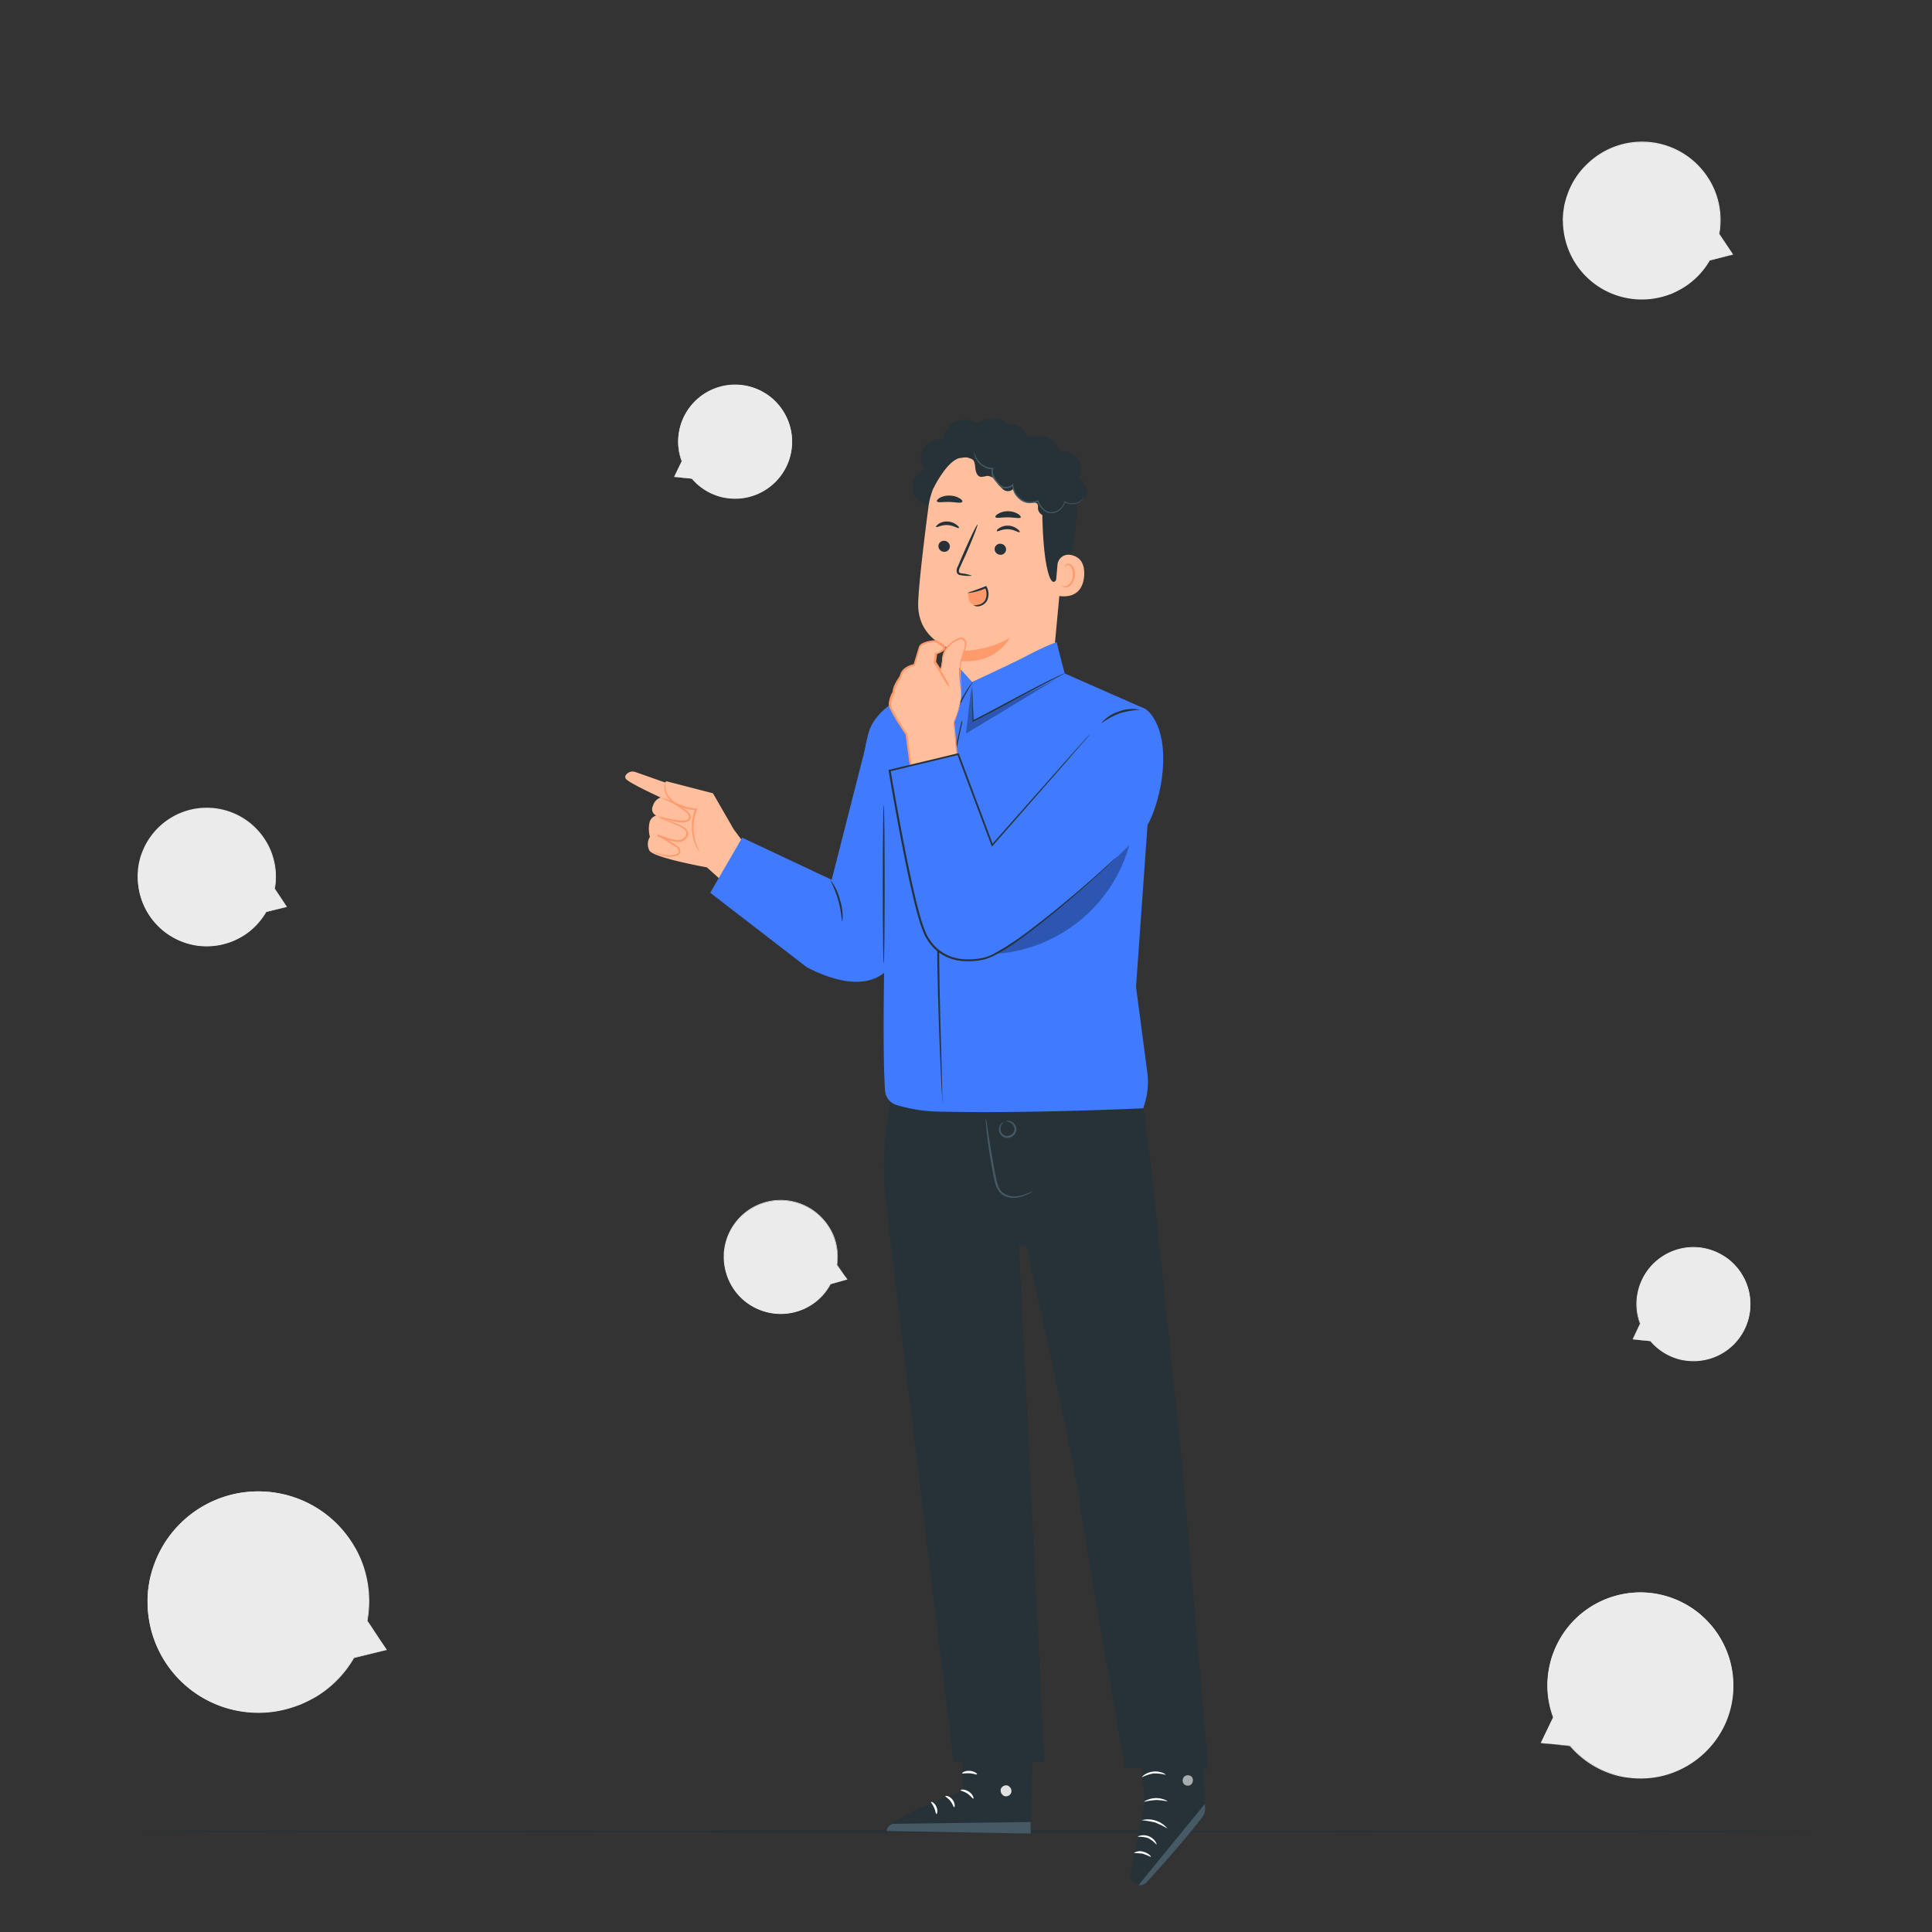 <svg xmlns="http://www.w3.org/2000/svg" viewBox="0 0 500 500"><rect x="0" y="0" width="500" height="500" fill="#333333" stroke="none"/><g id="freepik--background-complete--inject-4"><path d="M100.14,427,91.51,429A28.61,28.61,0,1,1,95,419.4v0Z" style="fill:#ebebeb"></path><path d="M100.14,427s-.09-.16-.3-.48l-1-1.45-3.79-5.7a.09.09,0,0,0-.13,0l0,0v0l.19.05a28.48,28.48,0,0,0-1-14,27.91,27.91,0,0,0-1.74-4.08,30.8,30.8,0,0,0-2.56-4,28.53,28.53,0,0,0-18.33-11,28.85,28.85,0,0,0-12.31.69A28.8,28.8,0,0,0,40,404.64l-.59,1.67L38.94,408l-.21.86-.14.86-.26,1.73c-.07.57-.08,1.16-.12,1.73a14.28,14.28,0,0,0,0,1.73,24.12,24.12,0,0,0,.25,3.41A28.64,28.64,0,0,0,62.89,443a28.49,28.49,0,0,0,10.4-.45,33.13,33.13,0,0,0,4.55-1.44,37.57,37.57,0,0,0,4-2,28.38,28.38,0,0,0,9.79-10l-.06,0,6.44-1.6,1.64-.41.53-.14-.58.12-1.67.38-6.4,1.46a.12.12,0,0,0-.07.05,28.52,28.52,0,0,1-9.78,9.87,38.93,38.93,0,0,1-3.93,2,32,32,0,0,1-4.5,1.39,28.44,28.44,0,0,1-29.78-11.79,28.71,28.71,0,0,1-4.55-12.14,25,25,0,0,1-.25-3.36,13.83,13.83,0,0,1,0-1.7c0-.56,0-1.13.12-1.7l.26-1.7.13-.85.22-.84.42-1.68.58-1.64A27.66,27.66,0,0,1,48,393.64a28,28,0,0,1,11.27-6.25,28.31,28.31,0,0,1,30.24,10.13,30.14,30.14,0,0,1,2.55,4,26.94,26.94,0,0,1,1.74,4,28.62,28.62,0,0,1,1.15,13.87.09.09,0,0,0,.18.06v0l-.17,0c1.67,2.43,3,4.29,3.85,5.57.43.63.77,1.11,1,1.45S100.14,427,100.14,427Z" style="fill:#ebebeb"></path><path d="M74.26,234.72,68.88,236a17.81,17.81,0,1,1,2.18-6h0Z" style="fill:#ebebeb"></path><path d="M74.26,234.72l-.19-.3c-.14-.21-.34-.51-.59-.91-.55-.81-1.34-2-2.37-3.55a.06.06,0,0,0-.08,0l0,0h0l.12,0a17.87,17.87,0,0,0-1.74-11.29,20.73,20.73,0,0,0-1.6-2.51,17.93,17.93,0,0,0-19.13-6.46,18,18,0,0,0-11.95,11l-.37,1-.27,1.07-.13.53-.09.54-.16,1.08c0,.36,0,.72-.07,1.08a9.74,9.74,0,0,0,0,1.08,16.68,16.68,0,0,0,.16,2.13A17.9,17.9,0,0,0,51,244.74a17.91,17.91,0,0,0,6.49-.28,20.06,20.06,0,0,0,2.84-.9,25,25,0,0,0,2.48-1.26A17.82,17.82,0,0,0,68.93,236l0,0,4-1,1-.26.33-.09-.36.08-1,.23-4,.91,0,0a17.71,17.71,0,0,1-6.1,6.16,22.6,22.6,0,0,1-2.46,1.24,19.62,19.62,0,0,1-2.81.87,17.66,17.66,0,0,1-6.4.26,17.62,17.62,0,0,1-15-15.19,16.35,16.35,0,0,1-.15-2.1,7.51,7.51,0,0,1,0-1.06c0-.36,0-.71.07-1.07l.16-1.06.08-.53.14-.52.26-1.05.36-1A17.69,17.69,0,0,1,48.73,210a17.72,17.72,0,0,1,14.16,2,17.65,17.65,0,0,1,4.71,4.31,18.44,18.44,0,0,1,1.59,2.47,16,16,0,0,1,1.09,2.51A17.89,17.89,0,0,1,71,230a.05.05,0,0,0,0,.07s0,0,.06,0H71c1,1.51,1.85,2.68,2.4,3.48l.63.9Z" style="fill:#ebebeb"></path><path d="M422.51,346.63l2-4.1a14.66,14.66,0,0,1,16.68-19.4,14.66,14.66,0,1,1-14,23.94h0Z" style="fill:#ebebeb"></path><path d="M422.51,346.63l.29,0,.89.1,3.49.36a0,0,0,0,0,.06,0,0,0,0,0,0,0,0h0l-.08.06a14.7,14.7,0,0,0,5.89,4.17,15.56,15.56,0,0,0,2.19.65,17,17,0,0,0,2.43.29A14.71,14.71,0,0,0,453,336.84a14.49,14.49,0,0,0-2-6.76l-.47-.78-.54-.73-.26-.36-.3-.34-.6-.67c-.21-.22-.43-.41-.65-.61a6.28,6.28,0,0,0-.67-.59,12.75,12.75,0,0,0-1.43-1,15,15,0,0,0-6.41-2.2,14.78,14.78,0,0,0-11.38,3.82,14.61,14.61,0,0,0-3.22,4.27,15.89,15.89,0,0,0-.92,2.27,19.61,19.61,0,0,0-.5,2.23,14.53,14.53,0,0,0,.77,7.17v0L423,345.59c-.16.33-.29.59-.37.78a2,2,0,0,0-.12.26l.14-.27.4-.79c.34-.69.85-1.7,1.51-3,0,0,0,0,0,0a14.61,14.61,0,0,1-.7-7.1,18.84,18.84,0,0,1,.5-2.21,15.57,15.57,0,0,1,.92-2.24A14.61,14.61,0,0,1,439.7,323a14.74,14.74,0,0,1,6.3,2.17,12.43,12.43,0,0,1,1.41,1,7.09,7.09,0,0,1,.66.57c.21.2.44.39.64.61l.59.66.29.33.26.36.53.71.46.77a14.26,14.26,0,0,1,2,6.65,14.45,14.45,0,0,1-1.21,6.52,14.64,14.64,0,0,1-8.71,7.93,14.48,14.48,0,0,1-5.2.73,15.44,15.44,0,0,1-2.41-.28,13.94,13.94,0,0,1-2.16-.63,14.77,14.77,0,0,1-5.88-4.09s-.05,0-.07,0,0,0,0,.06h0l.05-.07-3.47-.3-.9-.07Z" style="fill:#ebebeb"></path><path d="M219.32,331.13l-4.4,1.2a14.64,14.64,0,1,1,1.64-5h0Z" style="fill:#ebebeb"></path><path d="M219.32,331.13l-.16-.24-.52-.73-2-2.87a0,0,0,0,0-.07,0l0,0h0l.1,0a14.72,14.72,0,0,0-.78-7.18,13.68,13.68,0,0,0-1-2.07,16.07,16.07,0,0,0-1.38-2,14.78,14.78,0,0,0-15.92-4.8,14.81,14.81,0,0,0-9.54,9.4l-.27.87-.2.89-.09.44-.06.45-.11.89c0,.29,0,.59,0,.89a6.61,6.61,0,0,0,0,.89,12.66,12.66,0,0,0,.19,1.75,15,15,0,0,0,2.59,6.25,14.73,14.73,0,0,0,4.77,4.23,15,15,0,0,0,5.62,1.78,14.66,14.66,0,0,0,5.34-.41,15,15,0,0,0,2.31-.81,18.92,18.92,0,0,0,2-1.11,14.6,14.6,0,0,0,4.87-5.32l0,0,3.29-.93.83-.24.27-.08-.29.07-.86.22-3.26.86,0,0a14.76,14.76,0,0,1-4.86,5.23,17,17,0,0,1-2,1.08,15.42,15.42,0,0,1-2.29.8,14.63,14.63,0,0,1-10.8-1.39,14.45,14.45,0,0,1-7.24-10.33,13.92,13.92,0,0,1-.18-1.72,6.44,6.44,0,0,1,0-.88c0-.29,0-.58,0-.87l.11-.88,0-.44.1-.43.19-.88.27-.85a14.26,14.26,0,0,1,3.69-5.86,14.42,14.42,0,0,1,5.69-3.41,14.62,14.62,0,0,1,11.71,1.29,14.42,14.42,0,0,1,4,3.42,17.57,17.57,0,0,1,1.37,2,13.49,13.49,0,0,1,1,2.05,14.47,14.47,0,0,1,.82,7.1.06.06,0,0,0,.05.06.05.05,0,0,0,0,0h-.08l2.07,2.8.54.73Z" style="fill:#ebebeb"></path><path d="M174.44,123.43l2-4.09a14.72,14.72,0,1,1,2.67,4.53h0Z" style="fill:#ebebeb"></path><path d="M174.44,123.43l.29,0,.89.1,3.5.36a.07.07,0,0,0,.06,0s0,0,0,0h0l-.09.06a14.66,14.66,0,0,0,5.89,4.16,13.59,13.59,0,0,0,2.19.65,15.82,15.82,0,0,0,2.43.3,14.46,14.46,0,0,0,5.28-.73,14.76,14.76,0,0,0,5.1-2.92,14.92,14.92,0,0,0,3.76-5.1,14.73,14.73,0,0,0,1.24-6.62,14.35,14.35,0,0,0-2-6.76l-.46-.78-.54-.73-.27-.37-.3-.33-.59-.67c-.21-.22-.44-.41-.65-.62s-.43-.41-.67-.58a15.67,15.67,0,0,0-1.44-1,14.76,14.76,0,0,0-21,5.89,15.54,15.54,0,0,0-.92,2.28,17.59,17.59,0,0,0-.49,2.23,14.53,14.53,0,0,0,.77,7.17v0l-1.48,3.07-.37.78-.12.26.14-.27c.1-.18.23-.44.4-.78l1.52-3v0a14.62,14.62,0,0,1-.71-7.11,19.15,19.15,0,0,1,.5-2.2,17,17,0,0,1,.92-2.24,14.84,14.84,0,0,1,3.2-4.21A14.53,14.53,0,0,1,197.94,102a13.5,13.5,0,0,1,1.41,1,7.09,7.09,0,0,1,.66.57c.21.2.43.39.64.6l.58.66.3.33.26.36.53.72.46.77a14.58,14.58,0,0,1,.74,13.16,14.63,14.63,0,0,1-3.7,5,14.54,14.54,0,0,1-10.22,3.63,16.76,16.76,0,0,1-2.4-.28,15.28,15.28,0,0,1-2.17-.63,14.65,14.65,0,0,1-5.87-4.09,0,0,0,0,0-.07,0s0,0,0,.06h0l0-.07-3.47-.3-.9-.07Z" style="fill:#ebebeb"></path><path d="M448.53,65.88l-6.14,1.47a20.26,20.26,0,1,1,2.49-6.84h0Z" style="fill:#ebebeb"></path><path d="M448.53,65.88l-.22-.34-.68-1-2.69-4.05a.08.08,0,0,0-.1,0l0,0h0l.14,0a20.35,20.35,0,0,0-.75-10,19,19,0,0,0-1.24-2.9,21.74,21.74,0,0,0-1.82-2.86A20.33,20.33,0,0,0,411.22,42,20,20,0,0,0,405.76,50l-.42,1.19L405,52.43l-.15.6-.1.62-.18,1.22c-.05.41-.06.83-.09,1.24s-.06.82,0,1.22a17.82,17.82,0,0,0,.18,2.43,20.68,20.68,0,0,0,3.3,8.76A20.44,20.44,0,0,0,429.44,77a22.71,22.71,0,0,0,3.24-1,27.34,27.34,0,0,0,2.81-1.44,20.12,20.12,0,0,0,7-7.13l0,0L447,66.28l1.16-.29.38-.11-.42.09-1.18.27-4.55,1a.09.09,0,0,0-.05,0,20.25,20.25,0,0,1-6.95,7,27.92,27.92,0,0,1-2.79,1.4,22.54,22.54,0,0,1-3.2,1,20.06,20.06,0,0,1-24.4-17,17.36,17.36,0,0,1-.18-2.39c0-.4,0-.8,0-1.21s0-.81.08-1.21l.19-1.21.09-.6.16-.6.3-1.19.41-1.17a20.13,20.13,0,0,1,13.38-12.38,20.18,20.18,0,0,1,16.12,2.3,20,20,0,0,1,5.37,4.9,22.44,22.44,0,0,1,1.82,2.82A19.56,19.56,0,0,1,444,50.64a20.35,20.35,0,0,1,.82,9.86.07.07,0,0,0,.05.08.06.06,0,0,0,.08,0h-.12l2.74,4,.71,1Z" style="fill:#ebebeb"></path><path d="M398.73,451.09,402,444.4a24,24,0,1,1,4.36,7.4h0Z" style="fill:#ebebeb"></path><path d="M398.73,451.09l.48.06,1.44.15,5.71.6a.1.1,0,0,0,.1-.08s0,0,0,0h0l-.14.09a24.1,24.1,0,0,0,9.62,6.8,23.6,23.6,0,0,0,3.57,1.06,26.31,26.31,0,0,0,4,.48,23.84,23.84,0,0,0,8.62-1.18,24.21,24.21,0,0,0,14.45-13.1,23.93,23.93,0,0,0,2-10.8,23.59,23.59,0,0,0-3.23-11l-.77-1.27-.87-1.2-.44-.59-.49-.55-1-1.09c-.34-.36-.71-.67-1.06-1a11,11,0,0,0-1.09-1,23.75,23.75,0,0,0-2.35-1.66,24.51,24.51,0,0,0-10.45-3.58,24.18,24.18,0,0,0-18.57,6.23,23.87,23.87,0,0,0-5.26,7,26.2,26.2,0,0,0-1.5,3.71,30.33,30.33,0,0,0-.81,3.64,23.67,23.67,0,0,0,1.26,11.69v-.06c-1.05,2.18-1.86,3.86-2.41,5l-.6,1.27c-.14.29-.2.43-.2.43s.09-.16.23-.45.37-.72.65-1.28l2.48-4.92a.06.06,0,0,0,0-.06,23.87,23.87,0,0,1-1.16-11.6,31.86,31.86,0,0,1,.82-3.6,26.87,26.87,0,0,1,1.5-3.66,23.77,23.77,0,0,1,5.22-6.86,23.63,23.63,0,0,1,28.6-2.56,21.41,21.41,0,0,1,2.3,1.64,13.58,13.58,0,0,1,1.08.93c.34.33.71.64,1,1l1,1.07.48.54.43.59.86,1.17.75,1.26a23.22,23.22,0,0,1,3.18,10.85,23.61,23.61,0,0,1-2,10.63,23.74,23.74,0,0,1-22.71,14.14,25.63,25.63,0,0,1-3.92-.47,23.53,23.53,0,0,1-3.54-1,24,24,0,0,1-9.58-6.67.08.08,0,0,0-.12,0s0,.06,0,.1h0l.08-.12-5.66-.49-1.48-.12Z" style="fill:#ebebeb"></path></g><g id="freepik--Floor--inject-4"><path d="M469.63,474c0,.15-97.06.26-216.76.26S36.1,474.17,36.1,474s97-.26,216.77-.26S469.63,473.88,469.63,474Z" style="fill:#263238"></path></g><g id="freepik--Character--inject-4"><path d="M241,130.57a4.58,4.58,0,0,1-1.49-9,4.76,4.76,0,0,1,4.55-7.8,5.7,5.7,0,0,1,8.82-4.23,6.41,6.41,0,0,1,7.88.24,4.56,4.56,0,0,1,3.63,7.93" style="fill:#263238"></path><path d="M240.28,131.18a19.41,19.41,0,0,1,20.21-16.87l1,0c10.79,1.17,15.83,11,14.36,21.75l-3.36,36-.18,1.75-25.23,3.76.49-9.18s-10.33-2.14-9.94-12.55C237.83,150.83,239.06,140.51,240.28,131.18Z" style="fill:#ffbf9d"></path><path d="M247.5,168.39a25.24,25.24,0,0,0,13.83-3.32s-3.58,7.33-13.92,5.88Z" style="fill:#ff9a6c"></path><path d="M242.87,141.23a1.48,1.48,0,0,0,1.36,1.57,1.42,1.42,0,0,0,1.59-1.26,1.48,1.48,0,0,0-1.35-1.57A1.41,1.41,0,0,0,242.87,141.23Z" style="fill:#263238"></path><path d="M242.26,136.38c.18.21,1.35-.57,2.94-.49s2.74.94,2.92.76-.08-.45-.57-.84a4.12,4.12,0,0,0-2.33-.85,3.89,3.89,0,0,0-2.35.64C242.36,136,242.18,136.29,242.26,136.38Z" style="fill:#263238"></path><path d="M257.41,142a1.5,1.5,0,0,0,1.36,1.57,1.43,1.43,0,0,0,1.6-1.27,1.49,1.49,0,0,0-1.36-1.57A1.43,1.43,0,0,0,257.41,142Z" style="fill:#263238"></path><path d="M258,137.46c.17.2,1.34-.57,2.94-.49s2.73.94,2.91.76-.08-.45-.57-.84a4.12,4.12,0,0,0-2.32-.85,3.9,3.9,0,0,0-2.36.64C258.06,137,257.88,137.37,258,137.46Z" style="fill:#263238"></path><path d="M251.57,149a10.58,10.58,0,0,0-2.57-.6c-.41-.06-.79-.16-.84-.44a2.12,2.12,0,0,1,.33-1.2c.43-1,.89-2,1.36-3,1.9-4.34,3.29-7.92,3.12-8s-1.86,3.38-3.75,7.72l-1.32,3.07a2.4,2.4,0,0,0-.29,1.59,1.06,1.06,0,0,0,.64.64,3.42,3.42,0,0,0,.69.13A10.74,10.74,0,0,0,251.57,149Z" style="fill:#263238"></path><path d="M257.62,133.81c.19.42,1.59.05,3.28.08s3.09.38,3.27,0c.07-.2-.21-.57-.8-.93a5.15,5.15,0,0,0-2.5-.66,4.88,4.88,0,0,0-2.48.63C257.81,133.24,257.54,133.61,257.62,133.81Z" style="fill:#263238"></path><path d="M242.51,129.79c.32.37,1.66.06,3.25.12s2.92.39,3.25,0c.14-.18,0-.55-.62-.92a5.13,5.13,0,0,0-2.61-.73,5.07,5.07,0,0,0-2.62.6C242.58,129.24,242.37,129.6,242.51,129.79Z" style="fill:#263238"></path><path d="M241.52,126.46s3.07-6.38,6.28-7.75c3.9-1.65,5.33,2.61,9,1.78s7.4-2.42,11,.56c3.91,3.27,1.9,5.33,1.92,10,.09,18.77,3.24,24.23,4.65,15.46.16-1,2.87-1.6,3.47-5.66.78-5.26,1.3-11.68.31-15.49-.84-3.22-2.53-5.49-5.65-8.06-4.92-4.06-11.93-4.49-16.72-4.25S241.49,118.28,241.52,126.46Z" style="fill:#263238"></path><path d="M273.68,146.15a2.83,2.83,0,0,1,3.19-2.57c1.93.29,4,1.49,3.7,5.5-.58,7.1-7.59,5-7.58,4.85S273.41,149.12,273.68,146.15Z" style="fill:#ffbf9d"></path><path d="M274.75,151.38s.12.1.32.21a1.27,1.27,0,0,0,.92.1,3.06,3.06,0,0,0,1.64-2.64,3.89,3.89,0,0,0-.2-1.79,1.43,1.43,0,0,0-.85-1,.64.64,0,0,0-.76.28c-.11.19-.08.34-.11.34s-.15-.13-.07-.42A.8.8,0,0,1,276,146a1,1,0,0,1,.7-.12,1.74,1.74,0,0,1,1.2,1.2,4.18,4.18,0,0,1,.27,2c-.16,1.43-1,2.71-2.06,2.92a1.33,1.33,0,0,1-1.11-.28C274.75,151.55,274.73,151.39,274.75,151.38Z" style="fill:#ff9a6c"></path><path d="M274.23,132.37a6.93,6.93,0,0,1-3.08,1.24,2.34,2.34,0,0,1-2.5-1.76c-.06-.5.09-1.07-.21-1.47s-1.09-.37-1.69-.33a4.55,4.55,0,0,1-4.55-3.49,1.92,1.92,0,0,1-2.57.11,10.17,10.17,0,0,1-1.84-2.17,2.93,2.93,0,0,0-2.38-1.34,6.53,6.53,0,0,1-1.56.26c-.93-.13-1.33-1.24-1.43-2.18s-.15-2-.92-2.56a3.71,3.71,0,0,0-2.54-.2c-.86.09-2-.17-2.14-1a1.74,1.74,0,0,1,.38-1.28,4.62,4.62,0,0,1,5.53-1.47,6.25,6.25,0,0,1,11.53-.64,6.33,6.33,0,0,1,10,2.81,4.6,4.6,0,0,1,4.85,6.94,4.36,4.36,0,0,1,2.23,3.59c-.05,1.48-1.55,2.87-3,2.41a2.54,2.54,0,0,1-4.52,2.32" style="fill:#263238"></path><path d="M252.09,116.78v.13a2.06,2.06,0,0,0,0,.38,4.2,4.2,0,0,0,.44,1.39,5.06,5.06,0,0,0,1.5,1.76,4.7,4.7,0,0,0,2.87,1l-.11-.16a2.59,2.59,0,0,0,0,2A7.69,7.69,0,0,0,258,125a5.88,5.88,0,0,0,.76.85,2.46,2.46,0,0,0,1.11.48,2.61,2.61,0,0,0,2.33-.71l-.27-.09a5.38,5.38,0,0,0,2.08,3.81,3.93,3.93,0,0,0,2.3.88,7.16,7.16,0,0,0,2.33-.39l-.19-.1a5.54,5.54,0,0,0,1.58,2.28,3,3,0,0,0,2.44.8,3.91,3.91,0,0,0,3.17-2.92l-.16.07a3.65,3.65,0,0,0,2.42.48,4,4,0,0,0,1.74-.67,3.43,3.43,0,0,0,.84-.83,1.5,1.5,0,0,0,.2-.36,3.83,3.83,0,0,1-2.8,1.69,3.56,3.56,0,0,1-2.29-.49l-.13-.09,0,.15a3.7,3.7,0,0,1-3,2.7,2.73,2.73,0,0,1-2.22-.75,5.3,5.3,0,0,1-1.47-2.16l-.05-.13-.14,0a7,7,0,0,1-2.23.37,3.61,3.61,0,0,1-2.12-.82,5.08,5.08,0,0,1-2-3.59l0-.33-.24.25a2.4,2.4,0,0,1-3,.21,5.64,5.64,0,0,1-.71-.81,7.24,7.24,0,0,1-1.11-1.73,2.3,2.3,0,0,1-.06-1.78l.06-.17h-.17a4.6,4.6,0,0,1-2.76-.89,5.15,5.15,0,0,1-1.49-1.67A6,6,0,0,1,252.09,116.78Z" style="fill:#455a64"></path><path d="M250.73,153.25l4.21-1.34a7.5,7.5,0,0,1,.61,2.16,2.5,2.5,0,0,1-.7,2.06,2.78,2.78,0,0,1-1.41.62,2.58,2.58,0,0,1-1.67-.2,2.25,2.25,0,0,1-1-1.3,6.5,6.5,0,0,1-.24-1.64" style="fill:#ff9a6c"></path><path d="M251.92,156.65a5.25,5.25,0,0,0,1.71-.25,2.6,2.6,0,0,0,1.35-1.13,3.54,3.54,0,0,0,.27-2.17,3.19,3.19,0,0,0-.35-1l.31.11a15.23,15.23,0,0,1-4.81,1.28c0-.13,2-.69,4.62-1.76l.21-.08.11.19a3.94,3.94,0,0,1,.06,3.7,2.81,2.81,0,0,1-1.65,1.25A2.12,2.12,0,0,1,251.92,156.65Z" style="fill:#263238"></path><path d="M248.85,444.31l.34,19.19s-19.4,6.79-19.68,10.35l37.24.68.7-29.93Z" style="fill:#263238"></path><path d="M260.73,462.1a1.52,1.52,0,0,1,1,1.75,1.46,1.46,0,0,1-1.73,1A1.6,1.6,0,0,1,259,463a1.52,1.52,0,0,1,1.92-.87" style="fill:#e0e0e0"></path><path d="M266.75,474.53l-.05-3L231,472s-1.67.7-1.51,1.87Z" style="fill:#455a64"></path><path d="M248.59,463.3c0,.18.91.28,1.79.88s1.35,1.38,1.52,1.31-.08-1.12-1.17-1.83S248.55,463.13,248.59,463.3Z" style="fill:#fff"></path><path d="M244.65,464.85c0,.17.74.5,1.34,1.28s.77,1.59.95,1.59.32-1-.45-2S244.66,464.67,244.65,464.85Z" style="fill:#fff"></path><path d="M242.35,469.48c.16,0,.43-.86,0-1.87s-1.3-1.41-1.38-1.26.44.69.8,1.52S242.17,469.46,242.35,469.48Z" style="fill:#fff"></path><path d="M249,458.92c.07.17.91-.07,1.94,0s1.82.43,1.91.27-.66-.81-1.87-.9S248.91,458.78,249,458.92Z" style="fill:#fff"></path><path d="M294.28,443.14l2,23.13L292.62,485a2.38,2.38,0,0,0,2,2.82h0a2.36,2.36,0,0,0,2.05-.75c3.32-3.62,15.46-17,15.22-18.67-.28-2-.51-24.55-.51-24.55Z" style="fill:#263238"></path><path d="M294.65,487.85l17.17-21,.06,1a3.58,3.58,0,0,1-.7,2.38C309.82,472,306,477,296.77,487.1a2.37,2.37,0,0,1-2.12.75Z" style="fill:#455a64"></path><g style="opacity:0.6"><path d="M306.58,459.69a1.45,1.45,0,0,0-.27,1.9,1.37,1.37,0,0,0,1.88.29,1.51,1.51,0,0,0,.28-2,1.44,1.44,0,0,0-2-.08" style="fill:#fff"></path></g><path d="M299.3,477.38a7.6,7.6,0,0,0-2.15-1.67,7.15,7.15,0,0,0-2.7-.34c0-.05.26-.25.8-.36a3.79,3.79,0,0,1,3.75,1.55C299.3,477,299.36,477.36,299.3,477.38Z" style="fill:#fff"></path><path d="M297.85,480.59a19,19,0,0,0-2.12-.86,17.8,17.8,0,0,0-2.28-.15,2.65,2.65,0,0,1,2.4-.35C297.24,479.54,298,480.52,297.85,480.59Z" style="fill:#fff"></path><path d="M302.12,473.21a24,24,0,0,0-3.18-1.56,24.43,24.43,0,0,0-3.49-.58,6.52,6.52,0,0,1,6.67,2.14Z" style="fill:#fff"></path><path d="M302.09,466.12c0,.15-1.36-.31-3-.26s-3,.53-3,.39a5.92,5.92,0,0,1,6.06-.13Z" style="fill:#fff"></path><path d="M301.67,459.32a11.76,11.76,0,0,0-3.15-.36,11.37,11.37,0,0,0-3,1c0-.05.2-.35.71-.7a5.2,5.2,0,0,1,4.64-.46C301.41,459,301.7,459.26,301.67,459.32Z" style="fill:#fff"></path><path d="M298.48,457.66a1.84,1.84,0,0,1-.09-.87,5.88,5.88,0,0,1,.55-2.34,2.73,2.73,0,0,1,1.07-1.37,1,1,0,0,1,1.09.15,1.6,1.6,0,0,1,.44,1,3.35,3.35,0,0,1-2.75,3.29,3.89,3.89,0,0,1-4-1.79,1.35,1.35,0,0,1-.14-1.12,1,1,0,0,1,.95-.56,3.3,3.3,0,0,1,1.58.7,6.73,6.73,0,0,1,1.7,1.7c.32.47.43.76.4.78a10.58,10.58,0,0,0-2.3-2.18,3,3,0,0,0-1.39-.57.5.5,0,0,0-.52.3.92.92,0,0,0,.13.73A3.49,3.49,0,0,0,298.7,457a2.92,2.92,0,0,0,2.37-2.76,1.12,1.12,0,0,0-.28-.73.51.51,0,0,0-.6-.08,2.47,2.47,0,0,0-.93,1.13A9,9,0,0,0,298.48,457.66Z" style="fill:#fff"></path><path d="M230.75,284A82.69,82.69,0,0,0,229,308.3c.4,5.15,17.79,147.74,17.79,147.74h23.48l-6.6-134,1.93.41s12.81,57.16,13.86,66.41c.94,8.32,11.75,68.75,11.75,68.75l21.47.24-6.85-79.92-8-76.7-3-22.32Z" style="fill:#263238"></path><path d="M267.33,308.35a4.7,4.7,0,0,1-1,.56,11.68,11.68,0,0,1-2.91,1,6,6,0,0,1-2.17,0,4.41,4.41,0,0,1-2.26-1.09,5.29,5.29,0,0,1-1.37-2.39c-.28-.92-.44-1.87-.63-2.83-.75-3.87-1.26-7.4-1.55-10-.15-1.28-.25-2.32-.3-3a5.43,5.43,0,0,1,0-1.13,5.37,5.37,0,0,1,.22,1.11c.12.81.28,1.82.46,3,.38,2.55.94,6.06,1.69,9.92.38,1.9.64,3.84,1.83,5a4.85,4.85,0,0,0,4.05,1.06,13.47,13.47,0,0,0,2.89-.85A6.13,6.13,0,0,1,267.33,308.35Z" style="fill:#455a64"></path><path d="M260.26,290.18s.15-.12.48-.14a2,2,0,0,1,1.31.42,2.34,2.34,0,0,1,1,1.81,2.32,2.32,0,0,1-4,1.49,2.35,2.35,0,0,1-.45-2,2.13,2.13,0,0,1,.71-1.18c.27-.2.45-.23.46-.21a2.63,2.63,0,0,0-.82,1.46,2.08,2.08,0,0,0,.44,1.65,1.77,1.77,0,0,0,1.94.36,1.74,1.74,0,0,0,1.22-1.55,2,2,0,0,0-.74-1.53A2.63,2.63,0,0,0,260.26,290.18Z" style="fill:#455a64"></path><path d="M164.43,199.8l12.35,4.35,13.49,17.48-3.68,6.12-3.65-3.28s-13.89-2.48-14.88-4.37a3.55,3.55,0,0,1,.14-3.52,7.78,7.78,0,0,1-.11-3.68,2.43,2.43,0,0,1,1.74-1.84,1.81,1.81,0,0,1-.87-2.46,3.28,3.28,0,0,1,2-2.22s-8.28-3.77-9-4.84a.86.86,0,0,1,.09-1.06A2.11,2.11,0,0,1,164.43,199.8Z" style="fill:#ffbf9d"></path><path d="M192.39,218l-2.49-3.35-5.39-9.35-12-3.1s-2,.91.77,4.34a7.43,7.43,0,0,0,6.7,2.73s-.85,7.46,1.27,10.79,7.84,3.62,7.84,3.62Z" style="fill:#ffbf9d"></path><path d="M181.11,220.57a3.1,3.1,0,0,1-.53-.74,11,11,0,0,1-1-2.28,12.31,12.31,0,0,1,.34-8.15l.19.34-.43-.07a14.82,14.82,0,0,1-4.53-1.27,5.81,5.81,0,0,1-2.74-2.72,4.09,4.09,0,0,1-.38-2.57,1.77,1.77,0,0,1,.36-.88s-.1.32-.17.91a4.18,4.18,0,0,0,.5,2.39,5.67,5.67,0,0,0,2.63,2.47,15.63,15.63,0,0,0,4.41,1.19l.42.06.31.05-.12.29a12.59,12.59,0,0,0-.46,7.87A23.69,23.69,0,0,0,181.11,220.57Z" style="fill:#ff9a6c"></path><path d="M170.16,211.43a12.42,12.42,0,0,1,1.23.42c.79.29,1.94.64,3.35,1.17a12.12,12.12,0,0,1,2.24,1.06,2.33,2.33,0,0,1,1,1.08,1.69,1.69,0,0,1-.23,1.57,2.8,2.8,0,0,1-1.26,1,2.88,2.88,0,0,1-1.69.09c-.27-.05-.53-.1-.79-.13a5.7,5.7,0,0,1-.84-.19c-.55-.15-1.08-.34-1.62-.54l-1.43-.54.16-.46a12.28,12.28,0,0,1,2.73,1.49l1.21.79a11.27,11.27,0,0,1,1.19.76,1.69,1.69,0,0,1,.68,1.28,1.12,1.12,0,0,1-.25.71,1.45,1.45,0,0,1-.58.4,5.35,5.35,0,0,1-2.25.3,10.76,10.76,0,0,1-3.11-.8,4.94,4.94,0,0,1-1.06-.49,6.94,6.94,0,0,1,1.12.32,12.42,12.42,0,0,0,3.07.63,5,5,0,0,0,2.08-.32.79.79,0,0,0,.56-.75,1.26,1.26,0,0,0-.54-.94,11.57,11.57,0,0,0-1.15-.71l-1.23-.78a12.79,12.79,0,0,0-2.62-1.43l.15-.46,1.44.54c.53.19,1.06.38,1.58.53a5.69,5.69,0,0,0,.77.18c.28,0,.56.09.82.14a2.35,2.35,0,0,0,1.42-.06,2.29,2.29,0,0,0,1.06-.85,1.26,1.26,0,0,0,.21-1.17,2,2,0,0,0-.82-.89,13,13,0,0,0-2.14-1.08c-1.38-.56-2.52-1-3.29-1.31A4.81,4.81,0,0,1,170.16,211.43Z" style="fill:#ff9a6c"></path><path d="M171.09,206.48a8.38,8.38,0,0,1,2.55.85,19.53,19.53,0,0,1,2.57,1.41c.47.3.94.63,1.41,1a2.51,2.51,0,0,1,1.16,1.62,1.26,1.26,0,0,1-.44,1,1.86,1.86,0,0,1-.93.44,6.2,6.2,0,0,1-1.78,0,21.79,21.79,0,0,1-2.86-.6,7.93,7.93,0,0,1-2.51-1c0-.06,1,.28,2.59.62a26,26,0,0,0,2.83.49,6,6,0,0,0,1.64,0c.51-.08,1-.48,1-1a2.18,2.18,0,0,0-1-1.27c-.45-.36-.91-.7-1.36-1a22.06,22.06,0,0,0-2.47-1.47C172,206.9,171.07,206.55,171.09,206.48Z" style="fill:#ff9a6c"></path><path d="M215.24,227.69l9.07-35.61,17.21-10.6-7.29,61-1.87,4.64c-4.43,9.44-14.12,7.85-22.66,3.67-.3-.15-.6-.3-.89-.46l-25-19.28,8.26-14.26Z" style="fill:#407BFF"></path><path d="M218,238.54c-.16,0-.21-2.53-1.05-5.5s-2.09-5.17-2-5.25a13.49,13.49,0,0,1,2.43,5.12A13.33,13.33,0,0,1,218,238.54Z" style="fill:#263238"></path><path d="M241.54,178.33c-4.48.28-12.59,3-16,9.39-2.87,5.36-3.65,28.28-3.81,28.82l8.64,2.24,11,16.32L286.55,225l2.83,7.12,1.73-51S246,178.06,241.54,178.33Z" style="fill:#407BFF"></path><path d="M294,255.44l3.46-48.73-.8-23.12-21.13-9.31-2.1-8.09-21.87,10.34L247,171.47l-1.92,5.71-4.79,1.56-11.17,19.07.17,31.91s-1.18,39-.24,52.52a4.19,4.19,0,0,0,2.82,3.68,40.11,40.11,0,0,0,12,1.77c22,.53,52-.86,52-.86l.31-1a19.12,19.12,0,0,0,.74-8.33Z" style="fill:#407BFF"></path><path d="M248.68,187.34c.31-1.22.55-2.19.73-2.91.09-.3.15-.55.21-.75s.08-.26.09-.25a.86.86,0,0,1,0,.26l-.15.77c-.16.72-.36,1.7-.63,2.93-.55,2.55-1.37,6.23-2.28,10.79s-1.91,10-2.59,16.14-.87,12.89-1,20c-.14,14.21.23,27.09.48,36.4.12,4.62.23,8.37.3,11,0,1.26.05,2.27.06,3v.78a.8.8,0,0,1,0,.27,1.11,1.11,0,0,1,0-.26q0-.32-.06-.78c0-.74-.09-1.74-.16-3-.12-2.66-.29-6.41-.49-11-.35-9.32-.79-22.19-.64-36.42.08-7.12.32-13.91,1-20.06s1.77-11.6,2.72-16.16" style="fill:#263238"></path><path d="M273.44,166.19s-2.44.71-8.72,4.06-13.15,6.28-13.15,6.28l.53,9.88,23.28-11.68" style="fill:#407BFF"></path><polyline points="246.99 171.47 251.57 176.53 249.12 187.12 245.04 177.55" style="fill:#407BFF"></polyline><g style="opacity:0.3"><path d="M251.49,177.63c-.2.15-1.48,12.21-1.48,12.21l23.33-14.09L252.1,186.41Z"></path></g><path d="M251.79,176.45s-.45.77-1.19,2-1.71,3-2.64,5l-.23.48-.14.31-.15-.31a40.1,40.1,0,0,1-1.95-4.93c-.2-.64-.34-1.17-.43-1.53a2.17,2.17,0,0,1-.11-.57,19,19,0,0,1,.75,2c.46,1.26,1.14,3,2,4.86h-.29l.22-.48a41.7,41.7,0,0,1,2.75-4.94c.4-.61.73-1.08,1-1.41A2.4,2.4,0,0,1,251.79,176.45Z" style="fill:#263238"></path><path d="M275.54,174.28a1.5,1.5,0,0,1-.32.19l-.94.49-3.48,1.8c-2.93,1.53-6.95,3.7-11.4,6.08-2.71,1.45-5.28,2.78-7.51,3.9l-.21.1v-.22c0-2.9-.05-5.34-.07-7.11v-2a3.61,3.61,0,0,1,0-.71,5.54,5.54,0,0,1,0,.71c0,.5.05,1.17.08,2,.05,1.76.11,4.2.19,7.1l-.21-.12c2.22-1.14,4.78-2.49,7.49-3.94,4.45-2.37,8.49-4.52,11.45-6,1.48-.74,2.69-1.32,3.52-1.71l1-.44A1.37,1.37,0,0,1,275.54,174.28Z" style="fill:#263238"></path><path d="M228.71,208.28c.13,0,.24,9.22.24,20.58s-.11,20.58-.24,20.58-.25-9.22-.25-20.58S228.57,208.28,228.71,208.28Z" style="fill:#263238"></path><path d="M248.66,178.25a28.25,28.25,0,0,1-.3-6.72s1.53-4.35,1.3-5.12-.61-1.6-2.14-.84a5.94,5.94,0,0,0-3.67,4.66,13.54,13.54,0,0,1-.61,3.44l-1.45-2.22.31-2.29s2.15-.54,2.22-1.69a22.92,22.92,0,0,0-2.17-1.55s-3.87.19-4.26,1.64-1.37,4.58-1.37,4.58-3.21.54-3.59,3.13c0,0-1.83,2.45-1.76,4a7.21,7.21,0,0,0-.91,3.21c.07,1.45,4.27,7.56,4.27,7.56l1.17,8.69,11.91-3.1-.78-8.72S249.27,181.38,248.66,178.25Z" style="fill:#ffbf9d"></path><path d="M248.66,178.19a3.21,3.21,0,0,1,.12.59,8.78,8.78,0,0,1,0,1.75,23.89,23.89,0,0,1-1.79,6.35v-.07c.23,2.44.51,5.39.83,8.72v.15l-.15,0-11.91,3.14-.24.07,0-.25c-.38-2.75-.77-5.67-1.18-8.69l0,.1c-1.08-1.59-2.17-3.24-3.17-5-.25-.44-.49-.9-.72-1.37a3.67,3.67,0,0,1-.44-1.57,7.35,7.35,0,0,1,1-3.07l0,.13a4.09,4.09,0,0,1,.4-1.72,13.07,13.07,0,0,1,1.4-2.41l0,.11a3.58,3.58,0,0,1,1.39-2.29,6.08,6.08,0,0,1,2.4-1l-.19.17,1.41-4.66a1.87,1.87,0,0,1,1-.95,6.11,6.11,0,0,1,1.15-.42,12.48,12.48,0,0,1,2.34-.35h.07l.06,0,1.2.81.59.41.29.22.08.08.06.06a.28.28,0,0,1,.06.18l0,.22a2,2,0,0,1-1,1.13,6.09,6.09,0,0,1-1.33.54l.16-.19c-.1.78-.2,1.55-.31,2.29l0-.14,1.44,2.22-.36,0a14.59,14.59,0,0,0,.53-2.63,6.63,6.63,0,0,1,.6-2.59,7.18,7.18,0,0,1,3.68-3.13,1.29,1.29,0,0,1,1.88.93,1.18,1.18,0,0,1,.09.56,4.51,4.51,0,0,1-.07.53c-.07.33-.14.65-.23,1-.33,1.25-.71,2.36-1.06,3.35v0a31.19,31.19,0,0,0,0,5c.05.57.1,1,.14,1.29a2,2,0,0,1,0,.43,2.49,2.49,0,0,1-.1-.42c-.06-.29-.14-.72-.21-1.28a29.12,29.12,0,0,1-.11-5h0v0c.33-1,.69-2.1,1-3.34.08-.31.15-.62.21-1a3.93,3.93,0,0,0,.06-.48.92.92,0,0,0-.08-.45,1,1,0,0,0-1.46-.71,6.8,6.8,0,0,0-3.46,3A6.53,6.53,0,0,0,244,171a13.14,13.14,0,0,1-.54,2.74l-.13.39-.23-.36-1.46-2.21,0-.06v-.08c.09-.75.19-1.51.3-2.29v-.15l.15,0a5.29,5.29,0,0,0,1.21-.49,1.6,1.6,0,0,0,.82-.87l0-.13h.2a.14.14,0,0,0-.09,0s-.13.08-.09.09h0l-.06,0-.27-.21-.58-.41-1.19-.8.14,0a12.28,12.28,0,0,0-2.24.35c-.7.19-1.53.49-1.77,1.07-.46,1.52-.92,3.07-1.4,4.65l0,.13-.15,0a5.61,5.61,0,0,0-2.18,1,3.06,3.06,0,0,0-1.21,2v.06l0,.05a12.14,12.14,0,0,0-1.35,2.31,3.77,3.77,0,0,0-.36,1.5v.07l0,.07a6.93,6.93,0,0,0-.89,2.84,3.23,3.23,0,0,0,.39,1.36c.22.45.45.89.7,1.33,1,1.74,2.07,3.4,3.14,5l0,.05v0c.4,3,.78,6,1.15,8.7l-.28-.19,11.93-3.06-.14.19c-.28-3.33-.53-6.28-.74-8.72v0l0,0a25.16,25.16,0,0,0,1.89-6.26A9.14,9.14,0,0,0,248.66,178.19Z" style="fill:#ff9a6c"></path><path d="M245.77,177.91a8.59,8.59,0,0,1-1.63-2.31,8,8,0,0,1-1.21-2.56,8.49,8.49,0,0,1,1.64,2.32A8.14,8.14,0,0,1,245.77,177.91Z" style="fill:#ff9a6c"></path><g style="opacity:0.3"><path d="M255.47,246.93A38.63,38.63,0,0,0,292.71,217Z"></path></g><path d="M248,195.15l8.82,23.94,25.08-28.87s11-12.37,16.21-5.08,2.55,21.11-.74,27.67c-3.05,6.1-37.56,34.72-42.75,35.3s-11.48.54-14.94-6-11-42.34-11-42.34Z" style="fill:#407BFF"></path><path d="M282.23,189.84s-.14.19-.44.55l-1.32,1.54c-1.19,1.36-2.9,3.34-5.09,5.86l-18.45,21.07-.22.25-.12-.31c-2.66-7.11-5.64-15-8.84-23.57l.27.14-17.71,4.27.18-.27c.61,3.63,1.28,7.46,2,11.34,1.16,6.34,2.36,12.52,3.67,18.45.69,3,1.35,5.87,2.18,8.67a29.18,29.18,0,0,0,1.46,4,12.77,12.77,0,0,0,2.44,3.35,11.36,11.36,0,0,0,7.23,3.06,17.64,17.64,0,0,0,3.85-.15,10.94,10.94,0,0,0,3.55-1.08,77.18,77.18,0,0,0,11.45-7.63c6.67-5.17,11.81-9.69,15.36-12.81l4-3.63,1.06-.95.37-.31s-.11.13-.34.35l-1,1c-.9.86-2.24,2.11-4,3.7-3.51,3.17-8.62,7.73-15.28,12.94-1.66,1.31-3.45,2.63-5.33,4a48.67,48.67,0,0,1-6.15,3.77,11.27,11.27,0,0,1-3.67,1.12,17.79,17.79,0,0,1-3.94.17,11.74,11.74,0,0,1-7.51-3.16,13.27,13.27,0,0,1-2.54-3.47,29.21,29.21,0,0,1-1.5-4.11c-.85-2.81-1.51-5.73-2.2-8.69-1.32-5.94-2.52-12.13-3.68-18.48-.71-3.88-1.38-7.71-2-11.35l0-.22.23-.05,17.71-4.25.2,0,.07.2L257,218.66l-.34-.07,18.58-21,5.17-5.79c.59-.65,1-1.15,1.37-1.5S282.23,189.84,282.23,189.84Z" style="fill:#263238"></path><path d="M295.07,183.69a22.94,22.94,0,0,0-5.36.93,22.7,22.7,0,0,0-4.76,2.61,9.59,9.59,0,0,1,4.6-3.08A9.45,9.45,0,0,1,295.07,183.69Z" style="fill:#263238"></path></g></svg>